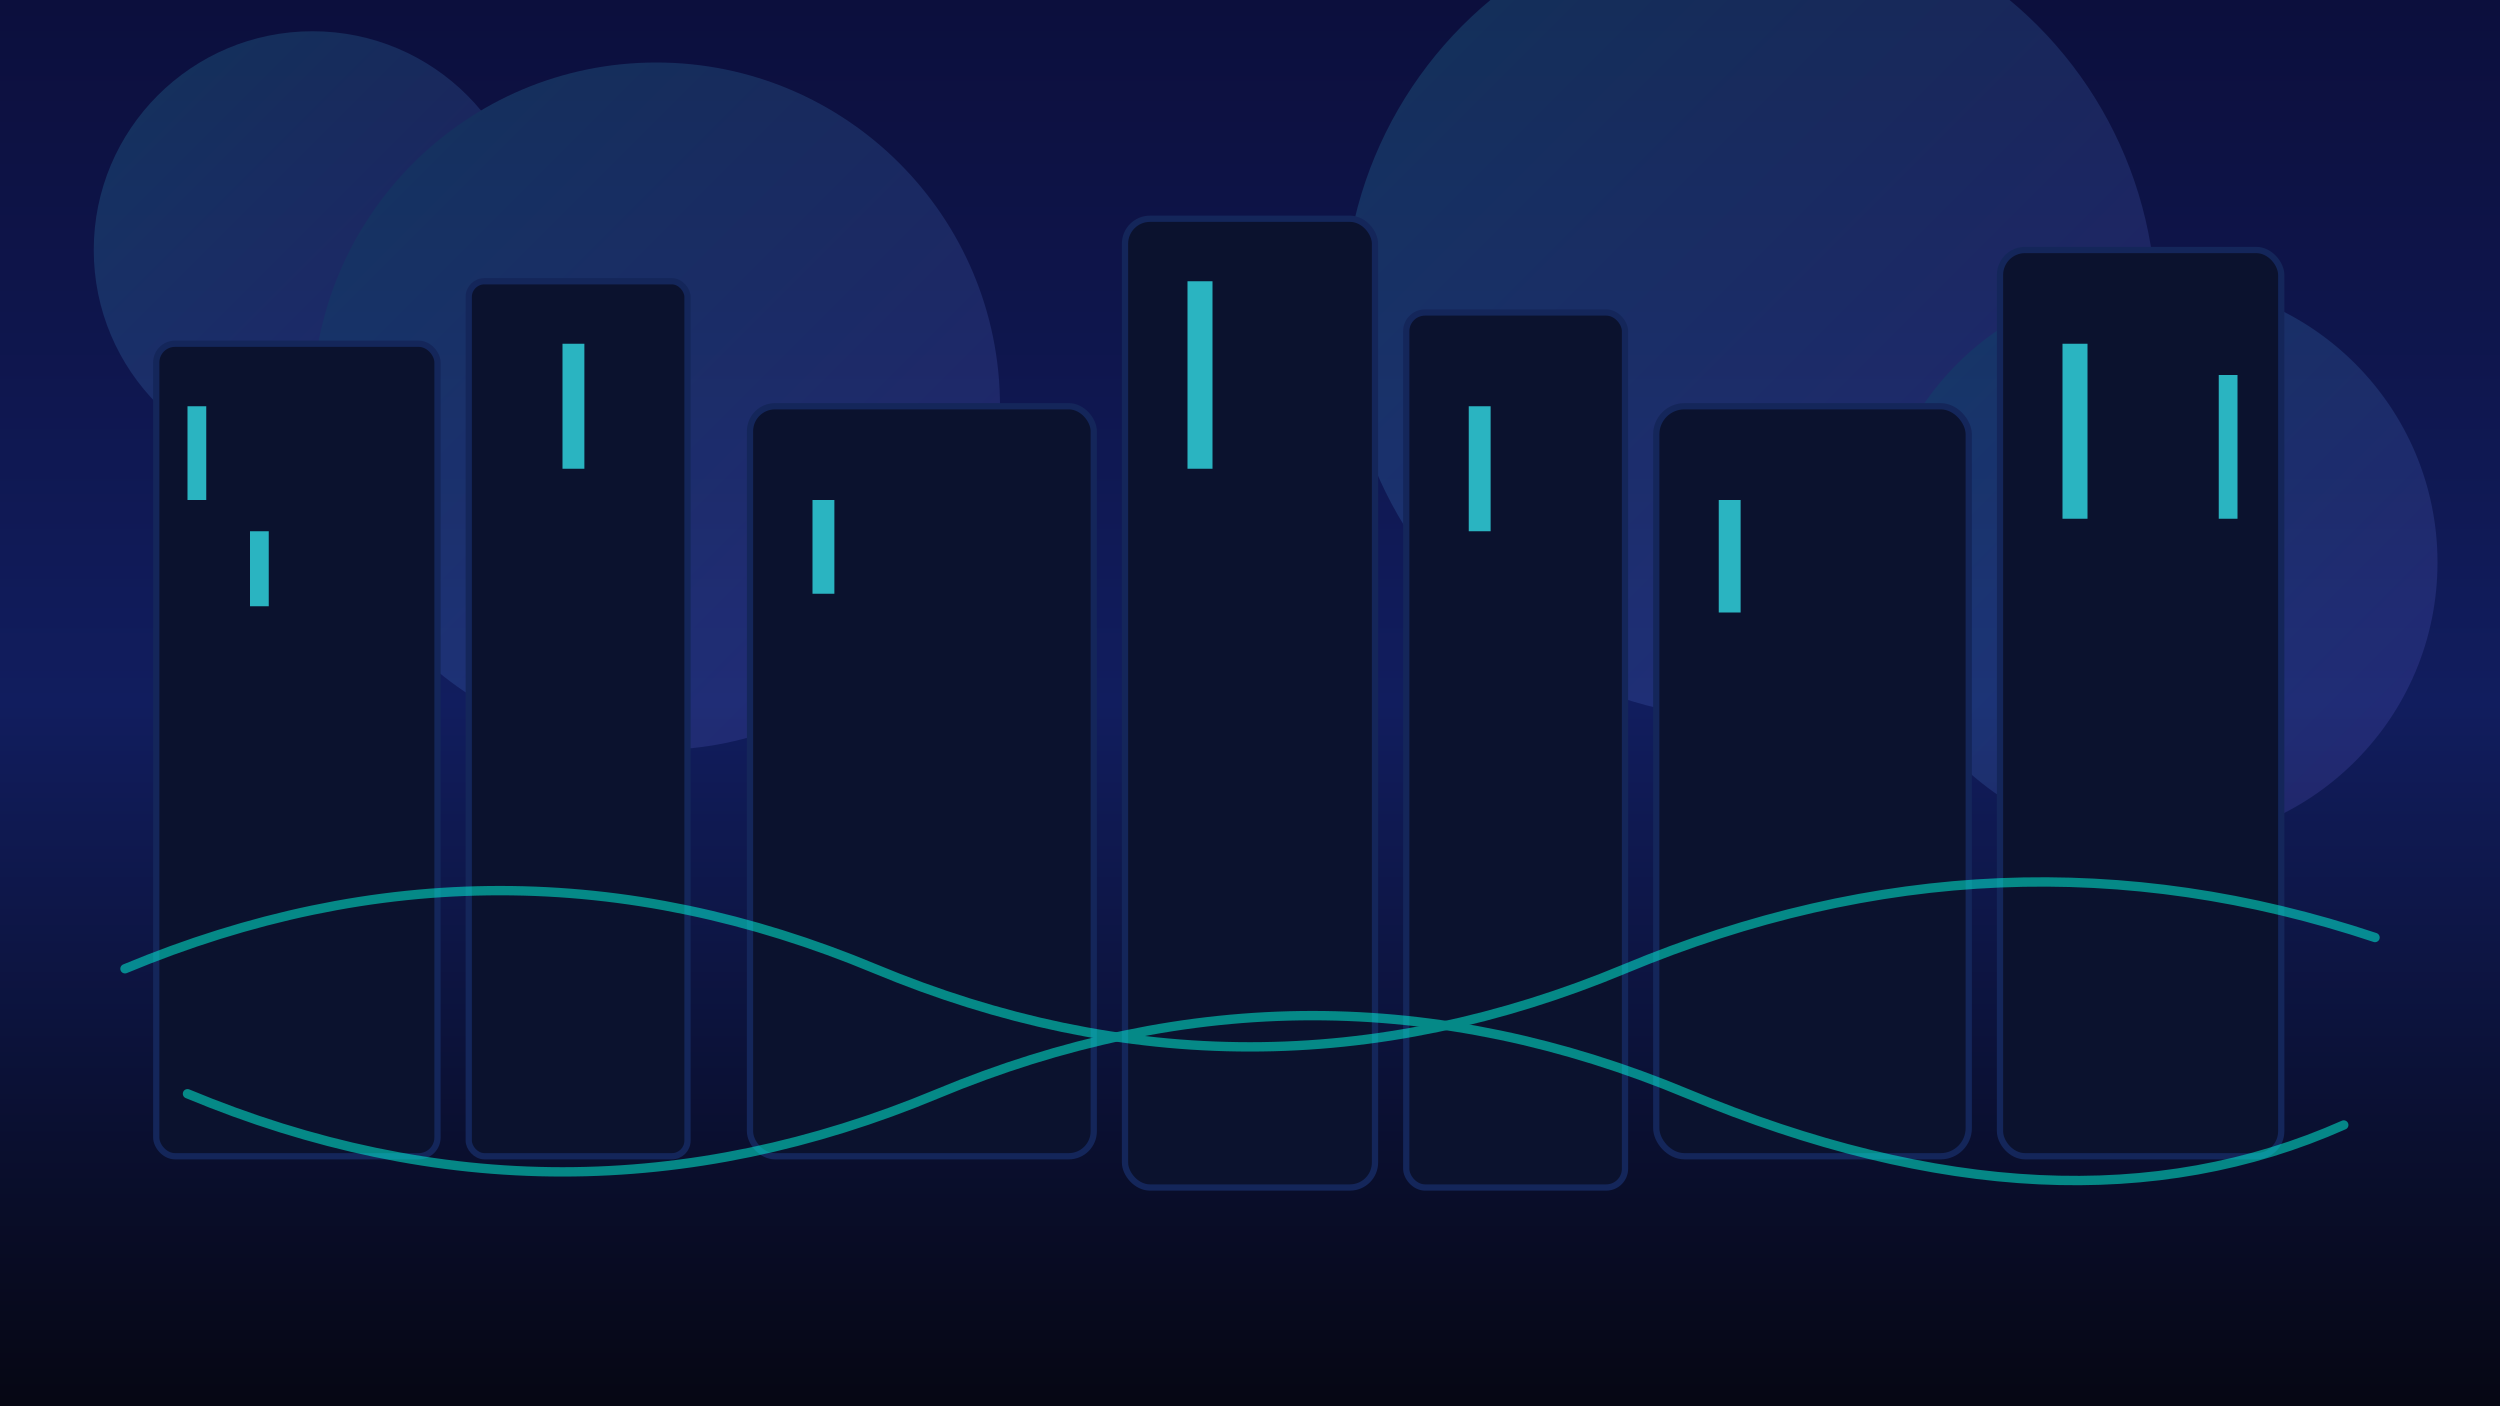 <svg width="1600" height="900" viewBox="0 0 1600 900" xmlns="http://www.w3.org/2000/svg">
  <defs>
    <linearGradient id="night" x1="0" y1="0" x2="0" y2="1">
      <stop offset="0%" stop-color="#0c0f3d" />
      <stop offset="50%" stop-color="#111d5e" />
      <stop offset="100%" stop-color="#060714" />
    </linearGradient>
    <linearGradient id="windowGlow" x1="0" y1="0" x2="1" y2="1">
      <stop offset="0%" stop-color="#36f9ff" />
      <stop offset="100%" stop-color="#8c61ff" />
    </linearGradient>
  </defs>
  <rect width="1600" height="900" fill="url(#night)" />
  <g fill="url(#windowGlow)" opacity="0.15">
    <circle cx="200" cy="160" r="140" />
    <circle cx="420" cy="260" r="220" />
    <circle cx="1120" cy="200" r="260" />
    <circle cx="1380" cy="360" r="180" />
  </g>
  <g fill="#0b122e" stroke="#14265a" stroke-width="4">
    <rect x="100" y="220" width="180" height="520" rx="12" />
    <rect x="300" y="180" width="140" height="560" rx="10" />
    <rect x="480" y="260" width="220" height="480" rx="16" />
    <rect x="720" y="140" width="160" height="620" rx="16" />
    <rect x="900" y="200" width="140" height="560" rx="12" />
    <rect x="1060" y="260" width="200" height="480" rx="18" />
    <rect x="1280" y="160" width="180" height="580" rx="16" />
  </g>
  <g fill="#38f9ff" opacity="0.7">
    <rect x="120" y="260" width="12" height="60" />
    <rect x="160" y="340" width="12" height="48" />
    <rect x="360" y="220" width="14" height="80" />
    <rect x="520" y="320" width="14" height="60" />
    <rect x="760" y="180" width="16" height="120" />
    <rect x="940" y="260" width="14" height="80" />
    <rect x="1100" y="320" width="14" height="72" />
    <rect x="1320" y="220" width="16" height="112" />
    <rect x="1420" y="240" width="12" height="92" />
  </g>
  <g stroke="#00ffe0" stroke-width="6" stroke-linecap="round" opacity="0.5">
    <path d="M80 620 Q320 520 560 620 T1040 620 T1520 600" fill="none" />
    <path d="M120 700 Q360 800 600 700 T1080 700 T1500 720" fill="none" />
  </g>
</svg>
